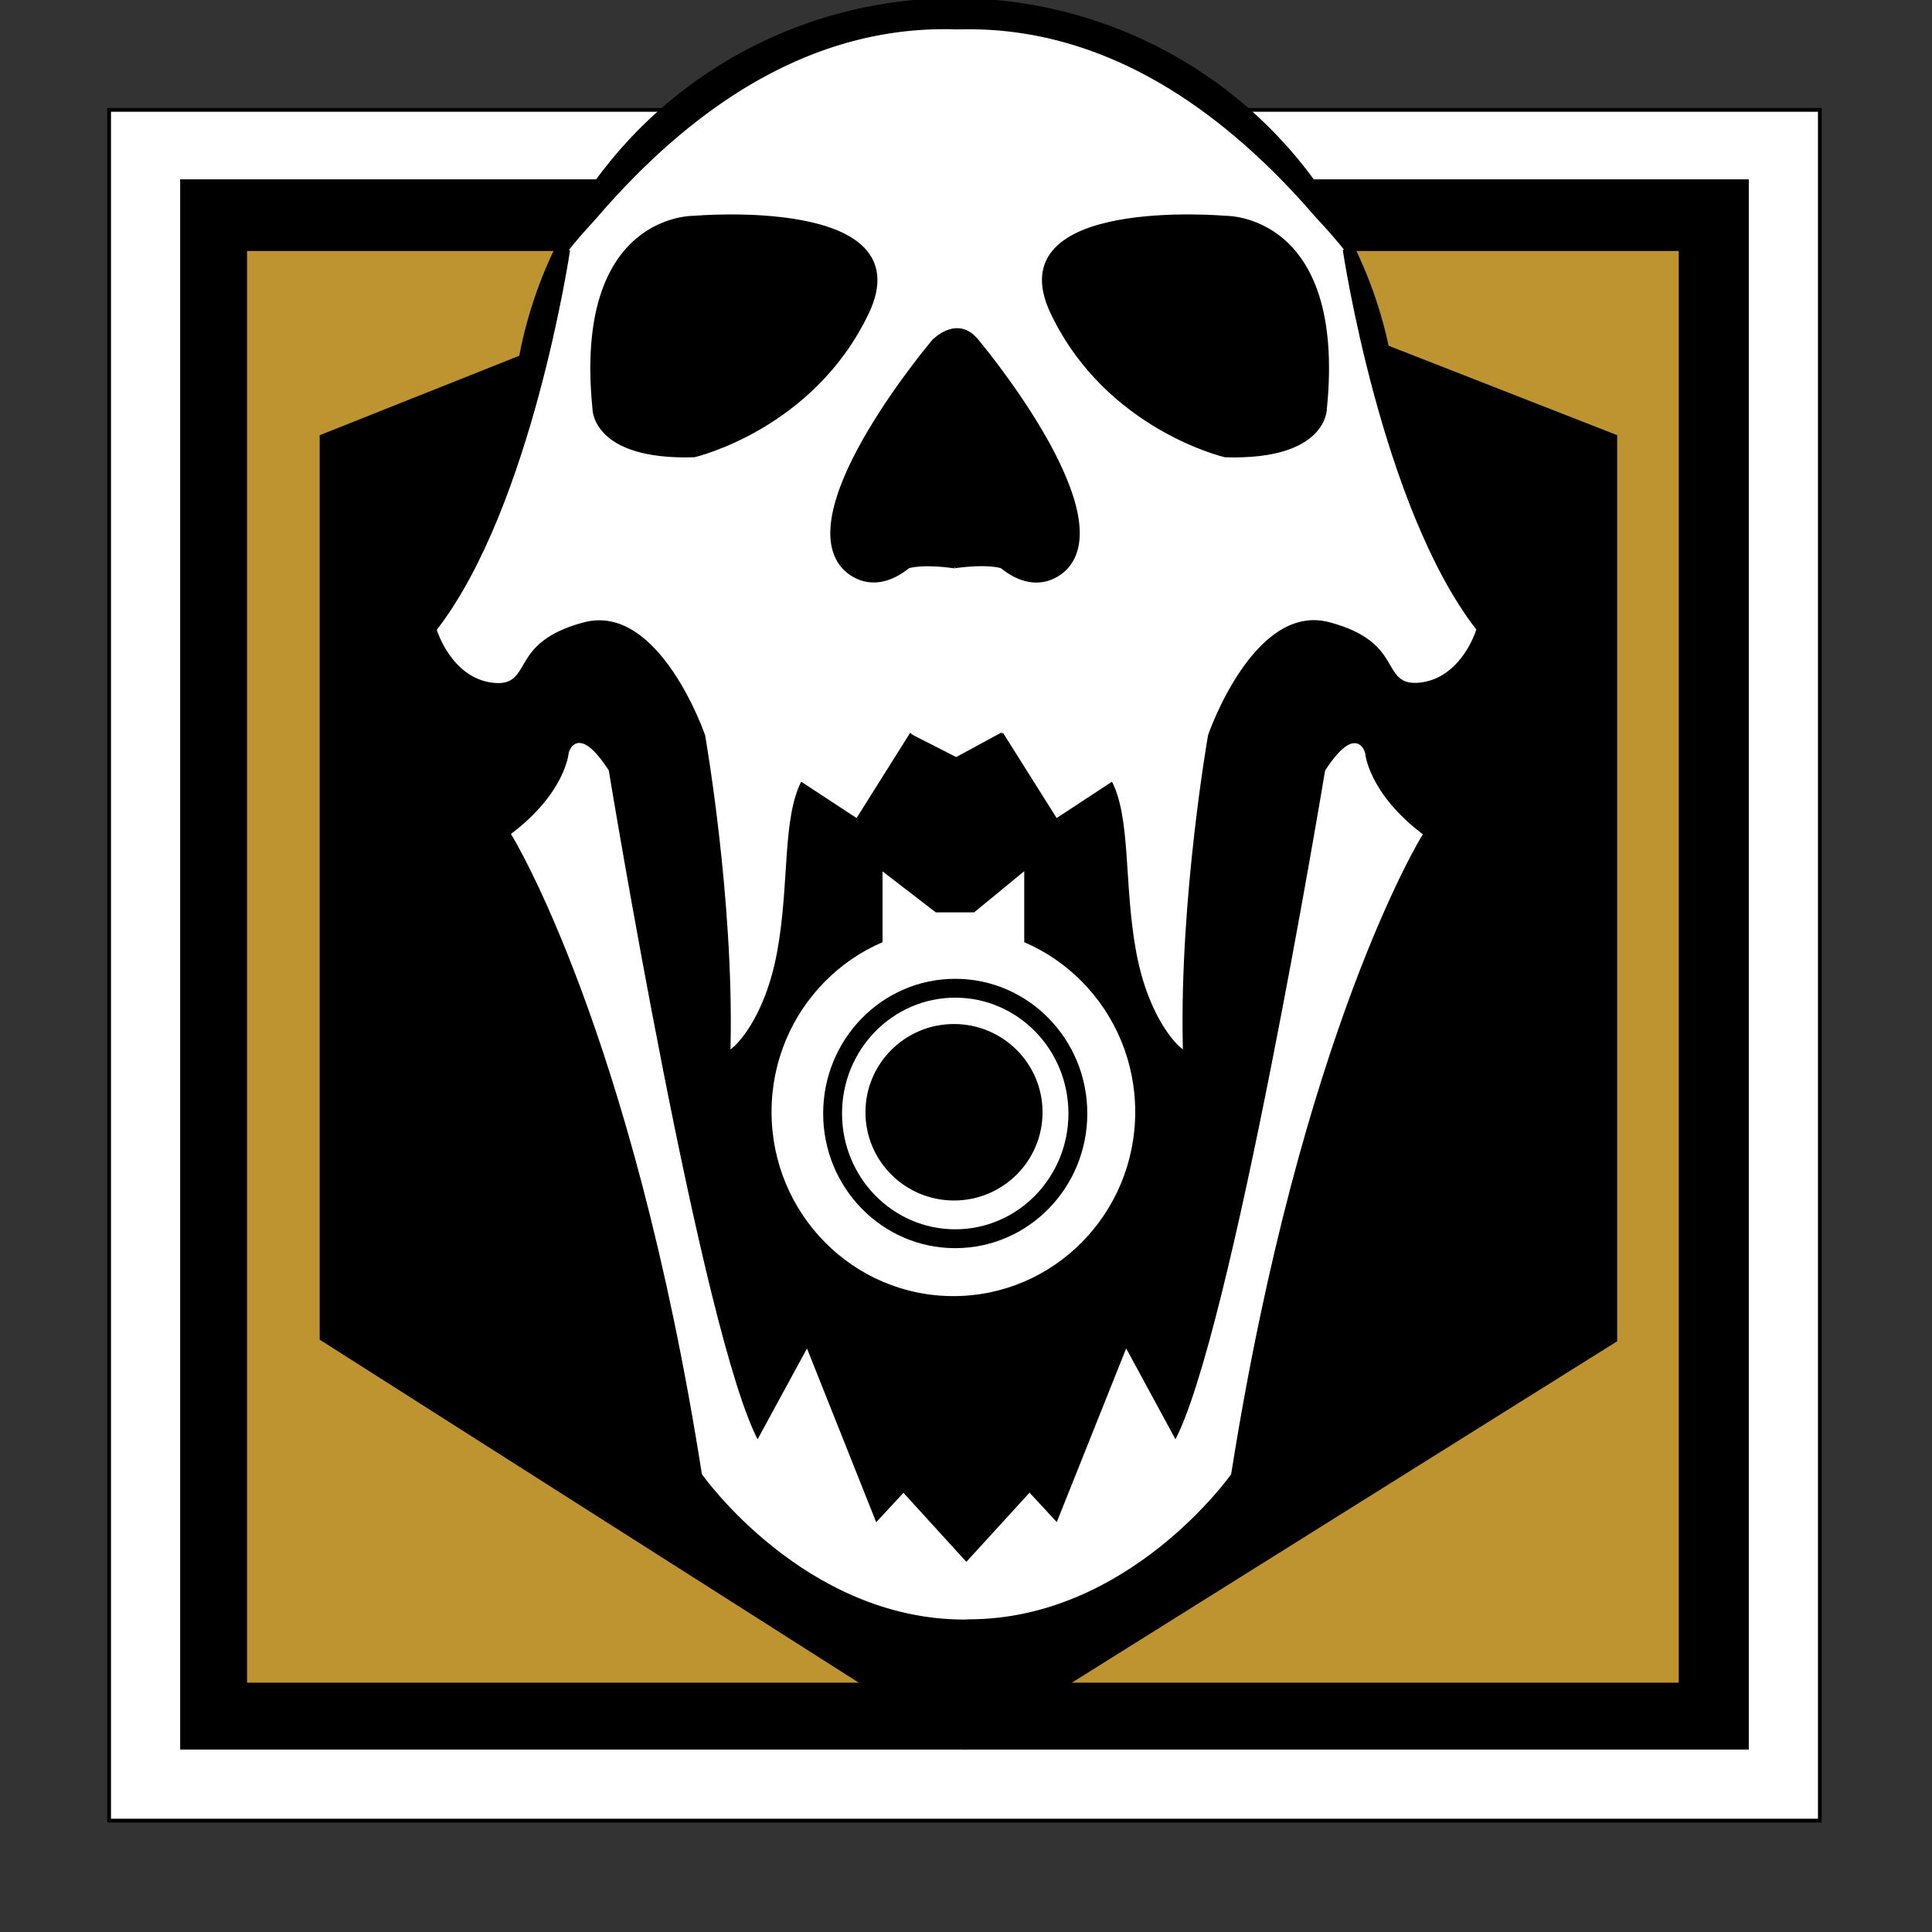<?xml version="1.0" encoding="utf-8"?>
<!-- Generator: Adobe Illustrator 16.0.0, SVG Export Plug-In . SVG Version: 6.00 Build 0)  -->
<!DOCTYPE svg PUBLIC "-//W3C//DTD SVG 1.1//EN" "http://www.w3.org/Graphics/SVG/1.1/DTD/svg11.dtd">
<svg version="1.1" id="Layer_2" xmlns="http://www.w3.org/2000/svg" xmlns:xlink="http://www.w3.org/1999/xlink" x="0px" y="0px"
	 width="512px" height="512px" viewBox="0 0 512 512" enable-background="new 0 0 512 512" xml:space="preserve">
<rect x="0" y="0" width="512" height="512" fill="#333333" stroke="none"/>
<g>
	<rect x="28.916" y="29.118" fill="#FFFFFF" stroke="#000000" stroke-miterlimit="10" width="453.361" height="453.362"/>
	<rect x="48.244" y="48.025" stroke="#000000" stroke-miterlimit="10" width="414.706" height="415.126"/>
	<rect x="65.471" y="66.513" fill="#BE9431" width="379.412" height="379.412"/>
	<polygon stroke="#000000" stroke-miterlimit="10" points="428.076,115.672 428.076,355.168 255.597,463.151 85.219,354.748 
		85.219,115.672 255.177,48.025 	"/>
	<ellipse stroke="#000000" stroke-miterlimit="10" cx="253.076" cy="115.969" rx="117.017" ry="115.966"/>
	<path fill="#FFFFFF" stroke="#FFFFFF" stroke-miterlimit="10" d="M355.744,66.428c0,0-101.344-131.028-204.201,0.129
		c0,0-10.041,67.653-35.23,100.442c0,0,3.79,12.184,14.295,13.438c10.505,1.253,3.354-10.508,23.938-15.982
		c20.585-5.476,32.793,30.231,32.793,30.231s7.591,42.852,6.775,82.349c0,0,7.978-6.729,11.328-24.798
		c3.35-18.068,1.236-35.715,6.693-45.802l14.712,9.654l14.271-22.698l12.822,12.177l-0.865,0.021l12.814-12.185l14.286,22.689
		l14.706-9.664c5.463,10.084,3.361,27.731,6.723,45.798c3.361,18.068,11.344,24.79,11.344,24.79
		c-0.841-39.496,6.723-82.353,6.723-82.353s12.186-35.714,32.773-30.252s13.445,17.227,23.949,15.967s14.286-13.446,14.286-13.446
		c-25.21-32.773-35.294-100.42-35.294-100.42c-102.941-131.092-204.202,0-204.202,0"/>
	<path stroke="#000000" stroke-miterlimit="10" d="M253.076,150.126c-9.033-1.261-12.396,0-12.396,0
		c-10.504,8.403-17.227,0-17.227,0c-13.446-15.546,23.95-59.664,23.95-59.664s6.308-6.704,11.556-0.028
		c0,0,37.24,44.248,23.739,59.747c0,0-6.752,8.38-17.227-0.061c0,0-3.358-1.272-12.396-0.044"/>
	<path stroke="#000000" stroke-miterlimit="10" d="M183.958,57.689c0,0-31.513-0.84-26.471,50.42c0,0-0.42,13.38,26.471,12.572
		c0,0,31.215-7.222,45.798-37.782S183.958,57.689,183.958,57.689z"/>
	<path stroke="#000000" stroke-miterlimit="10" d="M324.703,57.69c0,0,31.514-0.827,26.45,50.432c0,0,0.415,13.379-26.476,12.561
		c0,0-31.211-7.234-45.782-37.8C264.324,52.316,324.703,57.69,324.703,57.69z"/>
	<path fill="#FFFFFF" stroke="#FFFFFF" stroke-miterlimit="10" d="M255.597,415.191l17.249-18.887l7.383,7.992l18.291-45.779
		l12.998,23.967c15.157-27.295,40.121-178.106,40.121-178.106c7.998-12.176,9.668-4.61,9.668-4.61s0.828,10.505,15.102,21.446
		c0,0-31.992,51.644-50.615,169.269c0,0-26.936,38.205-69.16,38.156l-1.036,0.059c-42.227,0-69.118-38.235-69.118-38.235
		c-18.487-117.647-50.42-169.327-50.42-169.327c14.286-10.924,15.126-21.429,15.126-21.429s1.68-7.563,9.664,4.622
		c0,0,24.79,150.841,39.916,178.152l13.025-23.95l18.239,45.799l7.392-7.983l17.227,18.907"/>
	<ellipse fill="#FFFFFF" stroke="#FFFFFF" stroke-miterlimit="10" cx="252.656" cy="294.664" rx="47.689" ry="48.319"/>
	<polygon fill="#FFFFFF" stroke="#FFFFFF" stroke-miterlimit="10" points="270.933,252.647 234.378,252.647 234.378,231.936 
		247.824,242.291 258.328,242.291 270.933,231.936 	"/>
	
		<ellipse fill="#FFFFFF" stroke="#000000" stroke-width="5" stroke-miterlimit="10" cx="253.147" cy="295.085" rx="32.5" ry="33.192"/>
	<ellipse stroke="#000000" stroke-miterlimit="10" cx="252.821" cy="294.761" rx="22.965" ry="22.886"/>
	<polygon stroke="#000000" stroke-miterlimit="10" points="253.757,230.624 247.848,219.01 234.931,217.296 244.149,208.086 
		241.789,195.271 253.396,201.193 264.854,194.988 262.809,207.858 272.252,216.838 259.379,218.87 	"/>
</g>
</svg>
